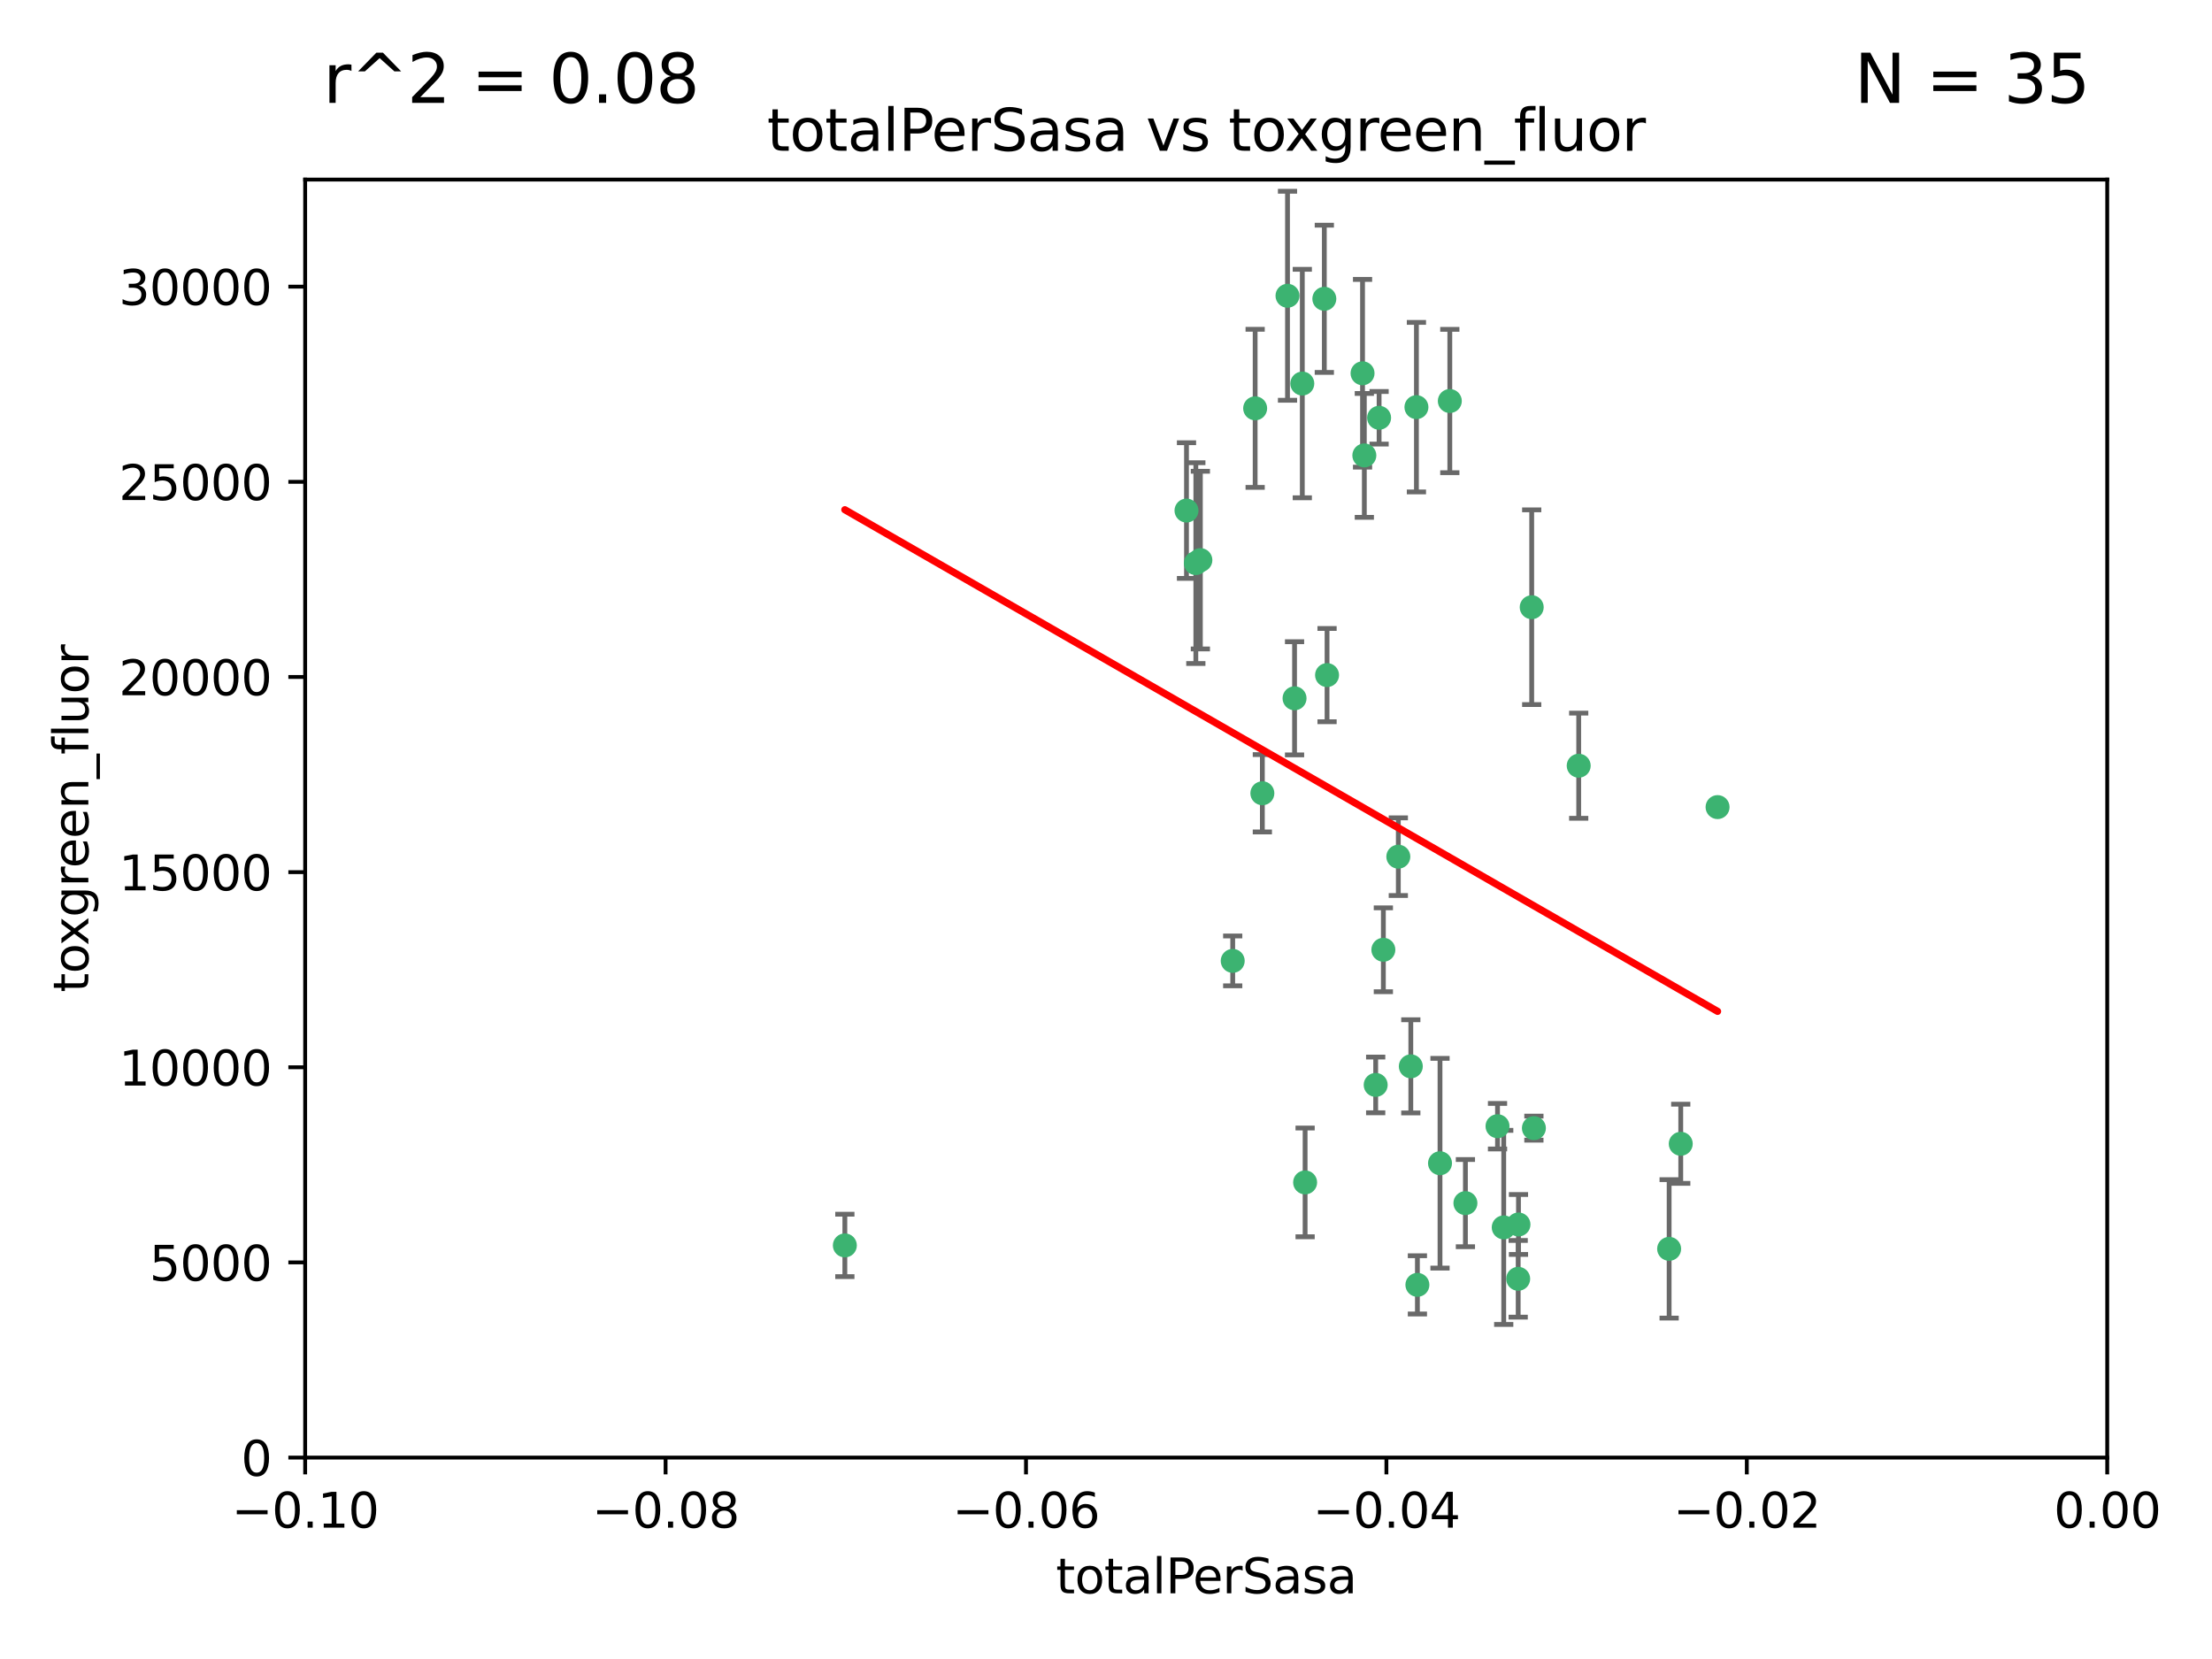 <?xml version="1.0" encoding="utf-8" standalone="no"?>
<!DOCTYPE svg PUBLIC "-//W3C//DTD SVG 1.1//EN"
  "http://www.w3.org/Graphics/SVG/1.1/DTD/svg11.dtd">
<svg xmlns:xlink="http://www.w3.org/1999/xlink" width="460.8pt" height="345.6pt" viewBox="0 0 460.8 345.6" xmlns="http://www.w3.org/2000/svg" version="1.1">
 <defs>
  <style type="text/css">*{stroke-linejoin: round; stroke-linecap: butt}</style>
 </defs>
 <g id="figure_1">
  <g id="patch_1">
   <path d="M 0 345.6 
L 460.8 345.6 
L 460.8 0 
L 0 0 
z
" style="fill: #ffffff"/>
  </g>
  <g id="axes_1">
   <g id="patch_2">
    <path d="M 63.571 303.64 
L 438.975 303.64 
L 438.975 37.411 
L 63.571 37.411 
z
" style="fill: #ffffff"/>
   </g>
   <g id="PathCollection_1">
    <defs>
     <path id="mbc6f1a9dba" d="M 0 1.118 
C 0.297 1.118 0.581 1 0.791 0.791 
C 1 0.581 1.118 0.297 1.118 0 
C 1.118 -0.297 1 -0.581 0.791 -0.791 
C 0.581 -1 0.297 -1.118 0 -1.118 
C -0.297 -1.118 -0.581 -1 -0.791 -0.791 
C -1 -0.581 -1.118 -0.297 -1.118 0 
C -1.118 0.297 -1 0.581 -0.791 0.791 
C -0.581 1 -0.297 1.118 0 1.118 
z
" style="stroke: #3cb371"/>
    </defs>
    <g clip-path="url(#p75c71e0073)">
     <use xlink:href="#mbc6f1a9dba" x="268.211" y="61.614" style="fill: #3cb371; stroke: #3cb371"/>
     <use xlink:href="#mbc6f1a9dba" x="247.169" y="106.358" style="fill: #3cb371; stroke: #3cb371"/>
     <use xlink:href="#mbc6f1a9dba" x="261.471" y="85.062" style="fill: #3cb371; stroke: #3cb371"/>
     <use xlink:href="#mbc6f1a9dba" x="271.293" y="79.9" style="fill: #3cb371; stroke: #3cb371"/>
     <use xlink:href="#mbc6f1a9dba" x="287.291" y="87.031" style="fill: #3cb371; stroke: #3cb371"/>
     <use xlink:href="#mbc6f1a9dba" x="269.679" y="145.468" style="fill: #3cb371; stroke: #3cb371"/>
     <use xlink:href="#mbc6f1a9dba" x="250.06" y="116.682" style="fill: #3cb371; stroke: #3cb371"/>
     <use xlink:href="#mbc6f1a9dba" x="249.114" y="117.306" style="fill: #3cb371; stroke: #3cb371"/>
     <use xlink:href="#mbc6f1a9dba" x="275.882" y="62.244" style="fill: #3cb371; stroke: #3cb371"/>
     <use xlink:href="#mbc6f1a9dba" x="175.998" y="259.442" style="fill: #3cb371; stroke: #3cb371"/>
     <use xlink:href="#mbc6f1a9dba" x="256.797" y="200.168" style="fill: #3cb371; stroke: #3cb371"/>
     <use xlink:href="#mbc6f1a9dba" x="284.216" y="94.872" style="fill: #3cb371; stroke: #3cb371"/>
     <use xlink:href="#mbc6f1a9dba" x="276.45" y="140.634" style="fill: #3cb371; stroke: #3cb371"/>
     <use xlink:href="#mbc6f1a9dba" x="283.843" y="77.763" style="fill: #3cb371; stroke: #3cb371"/>
     <use xlink:href="#mbc6f1a9dba" x="262.972" y="165.251" style="fill: #3cb371; stroke: #3cb371"/>
     <use xlink:href="#mbc6f1a9dba" x="295.068" y="84.817" style="fill: #3cb371; stroke: #3cb371"/>
     <use xlink:href="#mbc6f1a9dba" x="302.023" y="83.54" style="fill: #3cb371; stroke: #3cb371"/>
     <use xlink:href="#mbc6f1a9dba" x="319.539" y="235.012" style="fill: #3cb371; stroke: #3cb371"/>
     <use xlink:href="#mbc6f1a9dba" x="299.98" y="242.324" style="fill: #3cb371; stroke: #3cb371"/>
     <use xlink:href="#mbc6f1a9dba" x="286.58" y="226.007" style="fill: #3cb371; stroke: #3cb371"/>
     <use xlink:href="#mbc6f1a9dba" x="288.179" y="197.854" style="fill: #3cb371; stroke: #3cb371"/>
     <use xlink:href="#mbc6f1a9dba" x="305.272" y="250.635" style="fill: #3cb371; stroke: #3cb371"/>
     <use xlink:href="#mbc6f1a9dba" x="291.296" y="178.461" style="fill: #3cb371; stroke: #3cb371"/>
     <use xlink:href="#mbc6f1a9dba" x="293.898" y="222.137" style="fill: #3cb371; stroke: #3cb371"/>
     <use xlink:href="#mbc6f1a9dba" x="319.083" y="126.494" style="fill: #3cb371; stroke: #3cb371"/>
     <use xlink:href="#mbc6f1a9dba" x="271.88" y="246.318" style="fill: #3cb371; stroke: #3cb371"/>
     <use xlink:href="#mbc6f1a9dba" x="295.271" y="267.658" style="fill: #3cb371; stroke: #3cb371"/>
     <use xlink:href="#mbc6f1a9dba" x="328.873" y="159.514" style="fill: #3cb371; stroke: #3cb371"/>
     <use xlink:href="#mbc6f1a9dba" x="350.131" y="238.271" style="fill: #3cb371; stroke: #3cb371"/>
     <use xlink:href="#mbc6f1a9dba" x="316.265" y="266.399" style="fill: #3cb371; stroke: #3cb371"/>
     <use xlink:href="#mbc6f1a9dba" x="311.961" y="234.61" style="fill: #3cb371; stroke: #3cb371"/>
     <use xlink:href="#mbc6f1a9dba" x="357.802" y="168.134" style="fill: #3cb371; stroke: #3cb371"/>
     <use xlink:href="#mbc6f1a9dba" x="313.253" y="255.69" style="fill: #3cb371; stroke: #3cb371"/>
     <use xlink:href="#mbc6f1a9dba" x="316.326" y="255.08" style="fill: #3cb371; stroke: #3cb371"/>
     <use xlink:href="#mbc6f1a9dba" x="347.712" y="260.159" style="fill: #3cb371; stroke: #3cb371"/>
    </g>
   </g>
   <g id="matplotlib.axis_1">
    <g id="xtick_1">
     <g id="line2d_1">
      <defs>
       <path id="m12655b2415" d="M 0 0 
L 0 3.5 
" style="stroke: #000000; stroke-width: 0.8"/>
      </defs>
      <g>
       <use xlink:href="#m12655b2415" x="63.571" y="303.64" style="stroke: #000000; stroke-width: 0.8"/>
      </g>
     </g>
     <g id="text_1">
      <!-- −0.10 -->
      <g transform="translate(48.249 318.238)scale(0.1 -0.1)">
       <defs>
        <path id="DejaVuSans-2212" d="M 678 2272 
L 4684 2272 
L 4684 1741 
L 678 1741 
L 678 2272 
z
" transform="scale(0.016)"/>
        <path id="DejaVuSans-30" d="M 2034 4250 
Q 1547 4250 1301 3770 
Q 1056 3291 1056 2328 
Q 1056 1369 1301 889 
Q 1547 409 2034 409 
Q 2525 409 2770 889 
Q 3016 1369 3016 2328 
Q 3016 3291 2770 3770 
Q 2525 4250 2034 4250 
z
M 2034 4750 
Q 2819 4750 3233 4129 
Q 3647 3509 3647 2328 
Q 3647 1150 3233 529 
Q 2819 -91 2034 -91 
Q 1250 -91 836 529 
Q 422 1150 422 2328 
Q 422 3509 836 4129 
Q 1250 4750 2034 4750 
z
" transform="scale(0.016)"/>
        <path id="DejaVuSans-2e" d="M 684 794 
L 1344 794 
L 1344 0 
L 684 0 
L 684 794 
z
" transform="scale(0.016)"/>
        <path id="DejaVuSans-31" d="M 794 531 
L 1825 531 
L 1825 4091 
L 703 3866 
L 703 4441 
L 1819 4666 
L 2450 4666 
L 2450 531 
L 3481 531 
L 3481 0 
L 794 0 
L 794 531 
z
" transform="scale(0.016)"/>
       </defs>
       <use xlink:href="#DejaVuSans-2212"/>
       <use xlink:href="#DejaVuSans-30" x="83.789"/>
       <use xlink:href="#DejaVuSans-2e" x="147.412"/>
       <use xlink:href="#DejaVuSans-31" x="179.199"/>
       <use xlink:href="#DejaVuSans-30" x="242.822"/>
      </g>
     </g>
    </g>
    <g id="xtick_2">
     <g id="line2d_2">
      <g>
       <use xlink:href="#m12655b2415" x="138.652" y="303.64" style="stroke: #000000; stroke-width: 0.8"/>
      </g>
     </g>
     <g id="text_2">
      <!-- −0.08 -->
      <g transform="translate(123.329 318.238)scale(0.1 -0.1)">
       <defs>
        <path id="DejaVuSans-38" d="M 2034 2216 
Q 1584 2216 1326 1975 
Q 1069 1734 1069 1313 
Q 1069 891 1326 650 
Q 1584 409 2034 409 
Q 2484 409 2743 651 
Q 3003 894 3003 1313 
Q 3003 1734 2745 1975 
Q 2488 2216 2034 2216 
z
M 1403 2484 
Q 997 2584 770 2862 
Q 544 3141 544 3541 
Q 544 4100 942 4425 
Q 1341 4750 2034 4750 
Q 2731 4750 3128 4425 
Q 3525 4100 3525 3541 
Q 3525 3141 3298 2862 
Q 3072 2584 2669 2484 
Q 3125 2378 3379 2068 
Q 3634 1759 3634 1313 
Q 3634 634 3220 271 
Q 2806 -91 2034 -91 
Q 1263 -91 848 271 
Q 434 634 434 1313 
Q 434 1759 690 2068 
Q 947 2378 1403 2484 
z
M 1172 3481 
Q 1172 3119 1398 2916 
Q 1625 2713 2034 2713 
Q 2441 2713 2670 2916 
Q 2900 3119 2900 3481 
Q 2900 3844 2670 4047 
Q 2441 4250 2034 4250 
Q 1625 4250 1398 4047 
Q 1172 3844 1172 3481 
z
" transform="scale(0.016)"/>
       </defs>
       <use xlink:href="#DejaVuSans-2212"/>
       <use xlink:href="#DejaVuSans-30" x="83.789"/>
       <use xlink:href="#DejaVuSans-2e" x="147.412"/>
       <use xlink:href="#DejaVuSans-30" x="179.199"/>
       <use xlink:href="#DejaVuSans-38" x="242.822"/>
      </g>
     </g>
    </g>
    <g id="xtick_3">
     <g id="line2d_3">
      <g>
       <use xlink:href="#m12655b2415" x="213.733" y="303.64" style="stroke: #000000; stroke-width: 0.8"/>
      </g>
     </g>
     <g id="text_3">
      <!-- −0.06 -->
      <g transform="translate(198.41 318.238)scale(0.1 -0.1)">
       <defs>
        <path id="DejaVuSans-36" d="M 2113 2584 
Q 1688 2584 1439 2293 
Q 1191 2003 1191 1497 
Q 1191 994 1439 701 
Q 1688 409 2113 409 
Q 2538 409 2786 701 
Q 3034 994 3034 1497 
Q 3034 2003 2786 2293 
Q 2538 2584 2113 2584 
z
M 3366 4563 
L 3366 3988 
Q 3128 4100 2886 4159 
Q 2644 4219 2406 4219 
Q 1781 4219 1451 3797 
Q 1122 3375 1075 2522 
Q 1259 2794 1537 2939 
Q 1816 3084 2150 3084 
Q 2853 3084 3261 2657 
Q 3669 2231 3669 1497 
Q 3669 778 3244 343 
Q 2819 -91 2113 -91 
Q 1303 -91 875 529 
Q 447 1150 447 2328 
Q 447 3434 972 4092 
Q 1497 4750 2381 4750 
Q 2619 4750 2861 4703 
Q 3103 4656 3366 4563 
z
" transform="scale(0.016)"/>
       </defs>
       <use xlink:href="#DejaVuSans-2212"/>
       <use xlink:href="#DejaVuSans-30" x="83.789"/>
       <use xlink:href="#DejaVuSans-2e" x="147.412"/>
       <use xlink:href="#DejaVuSans-30" x="179.199"/>
       <use xlink:href="#DejaVuSans-36" x="242.822"/>
      </g>
     </g>
    </g>
    <g id="xtick_4">
     <g id="line2d_4">
      <g>
       <use xlink:href="#m12655b2415" x="288.813" y="303.64" style="stroke: #000000; stroke-width: 0.8"/>
      </g>
     </g>
     <g id="text_4">
      <!-- −0.04 -->
      <g transform="translate(273.491 318.238)scale(0.1 -0.1)">
       <defs>
        <path id="DejaVuSans-34" d="M 2419 4116 
L 825 1625 
L 2419 1625 
L 2419 4116 
z
M 2253 4666 
L 3047 4666 
L 3047 1625 
L 3713 1625 
L 3713 1100 
L 3047 1100 
L 3047 0 
L 2419 0 
L 2419 1100 
L 313 1100 
L 313 1709 
L 2253 4666 
z
" transform="scale(0.016)"/>
       </defs>
       <use xlink:href="#DejaVuSans-2212"/>
       <use xlink:href="#DejaVuSans-30" x="83.789"/>
       <use xlink:href="#DejaVuSans-2e" x="147.412"/>
       <use xlink:href="#DejaVuSans-30" x="179.199"/>
       <use xlink:href="#DejaVuSans-34" x="242.822"/>
      </g>
     </g>
    </g>
    <g id="xtick_5">
     <g id="line2d_5">
      <g>
       <use xlink:href="#m12655b2415" x="363.894" y="303.64" style="stroke: #000000; stroke-width: 0.8"/>
      </g>
     </g>
     <g id="text_5">
      <!-- −0.02 -->
      <g transform="translate(348.572 318.238)scale(0.1 -0.1)">
       <defs>
        <path id="DejaVuSans-32" d="M 1228 531 
L 3431 531 
L 3431 0 
L 469 0 
L 469 531 
Q 828 903 1448 1529 
Q 2069 2156 2228 2338 
Q 2531 2678 2651 2914 
Q 2772 3150 2772 3378 
Q 2772 3750 2511 3984 
Q 2250 4219 1831 4219 
Q 1534 4219 1204 4116 
Q 875 4013 500 3803 
L 500 4441 
Q 881 4594 1212 4672 
Q 1544 4750 1819 4750 
Q 2544 4750 2975 4387 
Q 3406 4025 3406 3419 
Q 3406 3131 3298 2873 
Q 3191 2616 2906 2266 
Q 2828 2175 2409 1742 
Q 1991 1309 1228 531 
z
" transform="scale(0.016)"/>
       </defs>
       <use xlink:href="#DejaVuSans-2212"/>
       <use xlink:href="#DejaVuSans-30" x="83.789"/>
       <use xlink:href="#DejaVuSans-2e" x="147.412"/>
       <use xlink:href="#DejaVuSans-30" x="179.199"/>
       <use xlink:href="#DejaVuSans-32" x="242.822"/>
      </g>
     </g>
    </g>
    <g id="xtick_6">
     <g id="line2d_6">
      <g>
       <use xlink:href="#m12655b2415" x="438.975" y="303.64" style="stroke: #000000; stroke-width: 0.8"/>
      </g>
     </g>
     <g id="text_6">
      <!-- 0.00 -->
      <g transform="translate(427.842 318.238)scale(0.1 -0.1)">
       <use xlink:href="#DejaVuSans-30"/>
       <use xlink:href="#DejaVuSans-2e" x="63.623"/>
       <use xlink:href="#DejaVuSans-30" x="95.41"/>
       <use xlink:href="#DejaVuSans-30" x="159.033"/>
      </g>
     </g>
    </g>
    <g id="text_7">
     <!-- totalPerSasa -->
     <g transform="translate(219.968 331.917)scale(0.1 -0.1)">
      <defs>
       <path id="DejaVuSans-74" d="M 1172 4494 
L 1172 3500 
L 2356 3500 
L 2356 3053 
L 1172 3053 
L 1172 1153 
Q 1172 725 1289 603 
Q 1406 481 1766 481 
L 2356 481 
L 2356 0 
L 1766 0 
Q 1100 0 847 248 
Q 594 497 594 1153 
L 594 3053 
L 172 3053 
L 172 3500 
L 594 3500 
L 594 4494 
L 1172 4494 
z
" transform="scale(0.016)"/>
       <path id="DejaVuSans-6f" d="M 1959 3097 
Q 1497 3097 1228 2736 
Q 959 2375 959 1747 
Q 959 1119 1226 758 
Q 1494 397 1959 397 
Q 2419 397 2687 759 
Q 2956 1122 2956 1747 
Q 2956 2369 2687 2733 
Q 2419 3097 1959 3097 
z
M 1959 3584 
Q 2709 3584 3137 3096 
Q 3566 2609 3566 1747 
Q 3566 888 3137 398 
Q 2709 -91 1959 -91 
Q 1206 -91 779 398 
Q 353 888 353 1747 
Q 353 2609 779 3096 
Q 1206 3584 1959 3584 
z
" transform="scale(0.016)"/>
       <path id="DejaVuSans-61" d="M 2194 1759 
Q 1497 1759 1228 1600 
Q 959 1441 959 1056 
Q 959 750 1161 570 
Q 1363 391 1709 391 
Q 2188 391 2477 730 
Q 2766 1069 2766 1631 
L 2766 1759 
L 2194 1759 
z
M 3341 1997 
L 3341 0 
L 2766 0 
L 2766 531 
Q 2569 213 2275 61 
Q 1981 -91 1556 -91 
Q 1019 -91 701 211 
Q 384 513 384 1019 
Q 384 1609 779 1909 
Q 1175 2209 1959 2209 
L 2766 2209 
L 2766 2266 
Q 2766 2663 2505 2880 
Q 2244 3097 1772 3097 
Q 1472 3097 1187 3025 
Q 903 2953 641 2809 
L 641 3341 
Q 956 3463 1253 3523 
Q 1550 3584 1831 3584 
Q 2591 3584 2966 3190 
Q 3341 2797 3341 1997 
z
" transform="scale(0.016)"/>
       <path id="DejaVuSans-6c" d="M 603 4863 
L 1178 4863 
L 1178 0 
L 603 0 
L 603 4863 
z
" transform="scale(0.016)"/>
       <path id="DejaVuSans-50" d="M 1259 4147 
L 1259 2394 
L 2053 2394 
Q 2494 2394 2734 2622 
Q 2975 2850 2975 3272 
Q 2975 3691 2734 3919 
Q 2494 4147 2053 4147 
L 1259 4147 
z
M 628 4666 
L 2053 4666 
Q 2838 4666 3239 4311 
Q 3641 3956 3641 3272 
Q 3641 2581 3239 2228 
Q 2838 1875 2053 1875 
L 1259 1875 
L 1259 0 
L 628 0 
L 628 4666 
z
" transform="scale(0.016)"/>
       <path id="DejaVuSans-65" d="M 3597 1894 
L 3597 1613 
L 953 1613 
Q 991 1019 1311 708 
Q 1631 397 2203 397 
Q 2534 397 2845 478 
Q 3156 559 3463 722 
L 3463 178 
Q 3153 47 2828 -22 
Q 2503 -91 2169 -91 
Q 1331 -91 842 396 
Q 353 884 353 1716 
Q 353 2575 817 3079 
Q 1281 3584 2069 3584 
Q 2775 3584 3186 3129 
Q 3597 2675 3597 1894 
z
M 3022 2063 
Q 3016 2534 2758 2815 
Q 2500 3097 2075 3097 
Q 1594 3097 1305 2825 
Q 1016 2553 972 2059 
L 3022 2063 
z
" transform="scale(0.016)"/>
       <path id="DejaVuSans-72" d="M 2631 2963 
Q 2534 3019 2420 3045 
Q 2306 3072 2169 3072 
Q 1681 3072 1420 2755 
Q 1159 2438 1159 1844 
L 1159 0 
L 581 0 
L 581 3500 
L 1159 3500 
L 1159 2956 
Q 1341 3275 1631 3429 
Q 1922 3584 2338 3584 
Q 2397 3584 2469 3576 
Q 2541 3569 2628 3553 
L 2631 2963 
z
" transform="scale(0.016)"/>
       <path id="DejaVuSans-53" d="M 3425 4513 
L 3425 3897 
Q 3066 4069 2747 4153 
Q 2428 4238 2131 4238 
Q 1616 4238 1336 4038 
Q 1056 3838 1056 3469 
Q 1056 3159 1242 3001 
Q 1428 2844 1947 2747 
L 2328 2669 
Q 3034 2534 3370 2195 
Q 3706 1856 3706 1288 
Q 3706 609 3251 259 
Q 2797 -91 1919 -91 
Q 1588 -91 1214 -16 
Q 841 59 441 206 
L 441 856 
Q 825 641 1194 531 
Q 1563 422 1919 422 
Q 2459 422 2753 634 
Q 3047 847 3047 1241 
Q 3047 1584 2836 1778 
Q 2625 1972 2144 2069 
L 1759 2144 
Q 1053 2284 737 2584 
Q 422 2884 422 3419 
Q 422 4038 858 4394 
Q 1294 4750 2059 4750 
Q 2388 4750 2728 4690 
Q 3069 4631 3425 4513 
z
" transform="scale(0.016)"/>
       <path id="DejaVuSans-73" d="M 2834 3397 
L 2834 2853 
Q 2591 2978 2328 3040 
Q 2066 3103 1784 3103 
Q 1356 3103 1142 2972 
Q 928 2841 928 2578 
Q 928 2378 1081 2264 
Q 1234 2150 1697 2047 
L 1894 2003 
Q 2506 1872 2764 1633 
Q 3022 1394 3022 966 
Q 3022 478 2636 193 
Q 2250 -91 1575 -91 
Q 1294 -91 989 -36 
Q 684 19 347 128 
L 347 722 
Q 666 556 975 473 
Q 1284 391 1588 391 
Q 1994 391 2212 530 
Q 2431 669 2431 922 
Q 2431 1156 2273 1281 
Q 2116 1406 1581 1522 
L 1381 1569 
Q 847 1681 609 1914 
Q 372 2147 372 2553 
Q 372 3047 722 3315 
Q 1072 3584 1716 3584 
Q 2034 3584 2315 3537 
Q 2597 3491 2834 3397 
z
" transform="scale(0.016)"/>
      </defs>
      <use xlink:href="#DejaVuSans-74"/>
      <use xlink:href="#DejaVuSans-6f" x="39.209"/>
      <use xlink:href="#DejaVuSans-74" x="100.391"/>
      <use xlink:href="#DejaVuSans-61" x="139.6"/>
      <use xlink:href="#DejaVuSans-6c" x="200.879"/>
      <use xlink:href="#DejaVuSans-50" x="228.662"/>
      <use xlink:href="#DejaVuSans-65" x="285.34"/>
      <use xlink:href="#DejaVuSans-72" x="346.863"/>
      <use xlink:href="#DejaVuSans-53" x="387.977"/>
      <use xlink:href="#DejaVuSans-61" x="451.453"/>
      <use xlink:href="#DejaVuSans-73" x="512.732"/>
      <use xlink:href="#DejaVuSans-61" x="564.832"/>
     </g>
    </g>
   </g>
   <g id="matplotlib.axis_2">
    <g id="ytick_1">
     <g id="line2d_7">
      <defs>
       <path id="m22154647c9" d="M 0 0 
L -3.5 0 
" style="stroke: #000000; stroke-width: 0.8"/>
      </defs>
      <g>
       <use xlink:href="#m22154647c9" x="63.571" y="303.64" style="stroke: #000000; stroke-width: 0.8"/>
      </g>
     </g>
     <g id="text_8">
      <!-- 0 -->
      <g transform="translate(50.209 307.439)scale(0.1 -0.1)">
       <use xlink:href="#DejaVuSans-30"/>
      </g>
     </g>
    </g>
    <g id="ytick_2">
     <g id="line2d_8">
      <g>
       <use xlink:href="#m22154647c9" x="63.571" y="262.986" style="stroke: #000000; stroke-width: 0.8"/>
      </g>
     </g>
     <g id="text_9">
      <!-- 5000 -->
      <g transform="translate(31.121 266.786)scale(0.1 -0.1)">
       <defs>
        <path id="DejaVuSans-35" d="M 691 4666 
L 3169 4666 
L 3169 4134 
L 1269 4134 
L 1269 2991 
Q 1406 3038 1543 3061 
Q 1681 3084 1819 3084 
Q 2600 3084 3056 2656 
Q 3513 2228 3513 1497 
Q 3513 744 3044 326 
Q 2575 -91 1722 -91 
Q 1428 -91 1123 -41 
Q 819 9 494 109 
L 494 744 
Q 775 591 1075 516 
Q 1375 441 1709 441 
Q 2250 441 2565 725 
Q 2881 1009 2881 1497 
Q 2881 1984 2565 2268 
Q 2250 2553 1709 2553 
Q 1456 2553 1204 2497 
Q 953 2441 691 2322 
L 691 4666 
z
" transform="scale(0.016)"/>
       </defs>
       <use xlink:href="#DejaVuSans-35"/>
       <use xlink:href="#DejaVuSans-30" x="63.623"/>
       <use xlink:href="#DejaVuSans-30" x="127.246"/>
       <use xlink:href="#DejaVuSans-30" x="190.869"/>
      </g>
     </g>
    </g>
    <g id="ytick_3">
     <g id="line2d_9">
      <g>
       <use xlink:href="#m22154647c9" x="63.571" y="222.333" style="stroke: #000000; stroke-width: 0.8"/>
      </g>
     </g>
     <g id="text_10">
      <!-- 10000 -->
      <g transform="translate(24.759 226.132)scale(0.1 -0.1)">
       <use xlink:href="#DejaVuSans-31"/>
       <use xlink:href="#DejaVuSans-30" x="63.623"/>
       <use xlink:href="#DejaVuSans-30" x="127.246"/>
       <use xlink:href="#DejaVuSans-30" x="190.869"/>
       <use xlink:href="#DejaVuSans-30" x="254.492"/>
      </g>
     </g>
    </g>
    <g id="ytick_4">
     <g id="line2d_10">
      <g>
       <use xlink:href="#m22154647c9" x="63.571" y="181.679" style="stroke: #000000; stroke-width: 0.8"/>
      </g>
     </g>
     <g id="text_11">
      <!-- 15000 -->
      <g transform="translate(24.759 185.478)scale(0.1 -0.1)">
       <use xlink:href="#DejaVuSans-31"/>
       <use xlink:href="#DejaVuSans-35" x="63.623"/>
       <use xlink:href="#DejaVuSans-30" x="127.246"/>
       <use xlink:href="#DejaVuSans-30" x="190.869"/>
       <use xlink:href="#DejaVuSans-30" x="254.492"/>
      </g>
     </g>
    </g>
    <g id="ytick_5">
     <g id="line2d_11">
      <g>
       <use xlink:href="#m22154647c9" x="63.571" y="141.026" style="stroke: #000000; stroke-width: 0.8"/>
      </g>
     </g>
     <g id="text_12">
      <!-- 20000 -->
      <g transform="translate(24.759 144.825)scale(0.1 -0.1)">
       <use xlink:href="#DejaVuSans-32"/>
       <use xlink:href="#DejaVuSans-30" x="63.623"/>
       <use xlink:href="#DejaVuSans-30" x="127.246"/>
       <use xlink:href="#DejaVuSans-30" x="190.869"/>
       <use xlink:href="#DejaVuSans-30" x="254.492"/>
      </g>
     </g>
    </g>
    <g id="ytick_6">
     <g id="line2d_12">
      <g>
       <use xlink:href="#m22154647c9" x="63.571" y="100.372" style="stroke: #000000; stroke-width: 0.8"/>
      </g>
     </g>
     <g id="text_13">
      <!-- 25000 -->
      <g transform="translate(24.759 104.171)scale(0.1 -0.1)">
       <use xlink:href="#DejaVuSans-32"/>
       <use xlink:href="#DejaVuSans-35" x="63.623"/>
       <use xlink:href="#DejaVuSans-30" x="127.246"/>
       <use xlink:href="#DejaVuSans-30" x="190.869"/>
       <use xlink:href="#DejaVuSans-30" x="254.492"/>
      </g>
     </g>
    </g>
    <g id="ytick_7">
     <g id="line2d_13">
      <g>
       <use xlink:href="#m22154647c9" x="63.571" y="59.718" style="stroke: #000000; stroke-width: 0.8"/>
      </g>
     </g>
     <g id="text_14">
      <!-- 30000 -->
      <g transform="translate(24.759 63.518)scale(0.1 -0.1)">
       <defs>
        <path id="DejaVuSans-33" d="M 2597 2516 
Q 3050 2419 3304 2112 
Q 3559 1806 3559 1356 
Q 3559 666 3084 287 
Q 2609 -91 1734 -91 
Q 1441 -91 1130 -33 
Q 819 25 488 141 
L 488 750 
Q 750 597 1062 519 
Q 1375 441 1716 441 
Q 2309 441 2620 675 
Q 2931 909 2931 1356 
Q 2931 1769 2642 2001 
Q 2353 2234 1838 2234 
L 1294 2234 
L 1294 2753 
L 1863 2753 
Q 2328 2753 2575 2939 
Q 2822 3125 2822 3475 
Q 2822 3834 2567 4026 
Q 2313 4219 1838 4219 
Q 1578 4219 1281 4162 
Q 984 4106 628 3988 
L 628 4550 
Q 988 4650 1302 4700 
Q 1616 4750 1894 4750 
Q 2613 4750 3031 4423 
Q 3450 4097 3450 3541 
Q 3450 3153 3228 2886 
Q 3006 2619 2597 2516 
z
" transform="scale(0.016)"/>
       </defs>
       <use xlink:href="#DejaVuSans-33"/>
       <use xlink:href="#DejaVuSans-30" x="63.623"/>
       <use xlink:href="#DejaVuSans-30" x="127.246"/>
       <use xlink:href="#DejaVuSans-30" x="190.869"/>
       <use xlink:href="#DejaVuSans-30" x="254.492"/>
      </g>
     </g>
    </g>
    <g id="text_15">
     <!-- toxgreen_fluor -->
     <g transform="translate(18.401 206.72)rotate(-90)scale(0.1 -0.1)">
      <defs>
       <path id="DejaVuSans-78" d="M 3513 3500 
L 2247 1797 
L 3578 0 
L 2900 0 
L 1881 1375 
L 863 0 
L 184 0 
L 1544 1831 
L 300 3500 
L 978 3500 
L 1906 2253 
L 2834 3500 
L 3513 3500 
z
" transform="scale(0.016)"/>
       <path id="DejaVuSans-67" d="M 2906 1791 
Q 2906 2416 2648 2759 
Q 2391 3103 1925 3103 
Q 1463 3103 1205 2759 
Q 947 2416 947 1791 
Q 947 1169 1205 825 
Q 1463 481 1925 481 
Q 2391 481 2648 825 
Q 2906 1169 2906 1791 
z
M 3481 434 
Q 3481 -459 3084 -895 
Q 2688 -1331 1869 -1331 
Q 1566 -1331 1297 -1286 
Q 1028 -1241 775 -1147 
L 775 -588 
Q 1028 -725 1275 -790 
Q 1522 -856 1778 -856 
Q 2344 -856 2625 -561 
Q 2906 -266 2906 331 
L 2906 616 
Q 2728 306 2450 153 
Q 2172 0 1784 0 
Q 1141 0 747 490 
Q 353 981 353 1791 
Q 353 2603 747 3093 
Q 1141 3584 1784 3584 
Q 2172 3584 2450 3431 
Q 2728 3278 2906 2969 
L 2906 3500 
L 3481 3500 
L 3481 434 
z
" transform="scale(0.016)"/>
       <path id="DejaVuSans-6e" d="M 3513 2113 
L 3513 0 
L 2938 0 
L 2938 2094 
Q 2938 2591 2744 2837 
Q 2550 3084 2163 3084 
Q 1697 3084 1428 2787 
Q 1159 2491 1159 1978 
L 1159 0 
L 581 0 
L 581 3500 
L 1159 3500 
L 1159 2956 
Q 1366 3272 1645 3428 
Q 1925 3584 2291 3584 
Q 2894 3584 3203 3211 
Q 3513 2838 3513 2113 
z
" transform="scale(0.016)"/>
       <path id="DejaVuSans-5f" d="M 3263 -1063 
L 3263 -1509 
L -63 -1509 
L -63 -1063 
L 3263 -1063 
z
" transform="scale(0.016)"/>
       <path id="DejaVuSans-66" d="M 2375 4863 
L 2375 4384 
L 1825 4384 
Q 1516 4384 1395 4259 
Q 1275 4134 1275 3809 
L 1275 3500 
L 2222 3500 
L 2222 3053 
L 1275 3053 
L 1275 0 
L 697 0 
L 697 3053 
L 147 3053 
L 147 3500 
L 697 3500 
L 697 3744 
Q 697 4328 969 4595 
Q 1241 4863 1831 4863 
L 2375 4863 
z
" transform="scale(0.016)"/>
       <path id="DejaVuSans-75" d="M 544 1381 
L 544 3500 
L 1119 3500 
L 1119 1403 
Q 1119 906 1312 657 
Q 1506 409 1894 409 
Q 2359 409 2629 706 
Q 2900 1003 2900 1516 
L 2900 3500 
L 3475 3500 
L 3475 0 
L 2900 0 
L 2900 538 
Q 2691 219 2414 64 
Q 2138 -91 1772 -91 
Q 1169 -91 856 284 
Q 544 659 544 1381 
z
M 1991 3584 
L 1991 3584 
z
" transform="scale(0.016)"/>
      </defs>
      <use xlink:href="#DejaVuSans-74"/>
      <use xlink:href="#DejaVuSans-6f" x="39.209"/>
      <use xlink:href="#DejaVuSans-78" x="97.266"/>
      <use xlink:href="#DejaVuSans-67" x="156.445"/>
      <use xlink:href="#DejaVuSans-72" x="219.922"/>
      <use xlink:href="#DejaVuSans-65" x="258.785"/>
      <use xlink:href="#DejaVuSans-65" x="320.309"/>
      <use xlink:href="#DejaVuSans-6e" x="381.832"/>
      <use xlink:href="#DejaVuSans-5f" x="445.211"/>
      <use xlink:href="#DejaVuSans-66" x="495.211"/>
      <use xlink:href="#DejaVuSans-6c" x="530.416"/>
      <use xlink:href="#DejaVuSans-75" x="558.199"/>
      <use xlink:href="#DejaVuSans-6f" x="621.578"/>
      <use xlink:href="#DejaVuSans-72" x="682.76"/>
     </g>
    </g>
   </g>
   <g id="LineCollection_1">
    <path d="M 268.211 83.38 
L 268.211 39.848 
" clip-path="url(#p75c71e0073)" style="fill: none; stroke: #696969"/>
    <path d="M 247.169 120.489 
L 247.169 92.227 
" clip-path="url(#p75c71e0073)" style="fill: none; stroke: #696969"/>
    <path d="M 261.471 101.528 
L 261.471 68.595 
" clip-path="url(#p75c71e0073)" style="fill: none; stroke: #696969"/>
    <path d="M 271.293 103.698 
L 271.293 56.102 
" clip-path="url(#p75c71e0073)" style="fill: none; stroke: #696969"/>
    <path d="M 287.291 92.506 
L 287.291 81.557 
" clip-path="url(#p75c71e0073)" style="fill: none; stroke: #696969"/>
    <path d="M 269.679 157.254 
L 269.679 133.683 
" clip-path="url(#p75c71e0073)" style="fill: none; stroke: #696969"/>
    <path d="M 250.06 135.19 
L 250.06 98.175 
" clip-path="url(#p75c71e0073)" style="fill: none; stroke: #696969"/>
    <path d="M 249.114 138.218 
L 249.114 96.393 
" clip-path="url(#p75c71e0073)" style="fill: none; stroke: #696969"/>
    <path d="M 275.882 77.579 
L 275.882 46.91 
" clip-path="url(#p75c71e0073)" style="fill: none; stroke: #696969"/>
    <path d="M 175.998 265.941 
L 175.998 252.944 
" clip-path="url(#p75c71e0073)" style="fill: none; stroke: #696969"/>
    <path d="M 256.797 205.359 
L 256.797 194.977 
" clip-path="url(#p75c71e0073)" style="fill: none; stroke: #696969"/>
    <path d="M 284.216 107.775 
L 284.216 81.969 
" clip-path="url(#p75c71e0073)" style="fill: none; stroke: #696969"/>
    <path d="M 276.45 150.349 
L 276.45 130.92 
" clip-path="url(#p75c71e0073)" style="fill: none; stroke: #696969"/>
    <path d="M 283.843 97.317 
L 283.843 58.209 
" clip-path="url(#p75c71e0073)" style="fill: none; stroke: #696969"/>
    <path d="M 262.972 173.31 
L 262.972 157.193 
" clip-path="url(#p75c71e0073)" style="fill: none; stroke: #696969"/>
    <path d="M 295.068 102.476 
L 295.068 67.157 
" clip-path="url(#p75c71e0073)" style="fill: none; stroke: #696969"/>
    <path d="M 302.023 98.468 
L 302.023 68.613 
" clip-path="url(#p75c71e0073)" style="fill: none; stroke: #696969"/>
    <path d="M 319.539 237.516 
L 319.539 232.507 
" clip-path="url(#p75c71e0073)" style="fill: none; stroke: #696969"/>
    <path d="M 299.98 264.166 
L 299.98 220.481 
" clip-path="url(#p75c71e0073)" style="fill: none; stroke: #696969"/>
    <path d="M 286.58 231.811 
L 286.58 220.203 
" clip-path="url(#p75c71e0073)" style="fill: none; stroke: #696969"/>
    <path d="M 288.179 206.59 
L 288.179 189.118 
" clip-path="url(#p75c71e0073)" style="fill: none; stroke: #696969"/>
    <path d="M 305.272 259.717 
L 305.272 241.553 
" clip-path="url(#p75c71e0073)" style="fill: none; stroke: #696969"/>
    <path d="M 291.296 186.549 
L 291.296 170.372 
" clip-path="url(#p75c71e0073)" style="fill: none; stroke: #696969"/>
    <path d="M 293.898 231.84 
L 293.898 212.434 
" clip-path="url(#p75c71e0073)" style="fill: none; stroke: #696969"/>
    <path d="M 319.083 146.774 
L 319.083 106.214 
" clip-path="url(#p75c71e0073)" style="fill: none; stroke: #696969"/>
    <path d="M 271.88 257.644 
L 271.88 234.991 
" clip-path="url(#p75c71e0073)" style="fill: none; stroke: #696969"/>
    <path d="M 295.271 273.726 
L 295.271 261.589 
" clip-path="url(#p75c71e0073)" style="fill: none; stroke: #696969"/>
    <path d="M 328.873 170.467 
L 328.873 148.56 
" clip-path="url(#p75c71e0073)" style="fill: none; stroke: #696969"/>
    <path d="M 350.131 246.513 
L 350.131 230.028 
" clip-path="url(#p75c71e0073)" style="fill: none; stroke: #696969"/>
    <path d="M 316.265 274.385 
L 316.265 258.414 
" clip-path="url(#p75c71e0073)" style="fill: none; stroke: #696969"/>
    <path d="M 311.961 239.354 
L 311.961 229.865 
" clip-path="url(#p75c71e0073)" style="fill: none; stroke: #696969"/>
    <path d="M 357.802 168.892 
L 357.802 167.376 
" clip-path="url(#p75c71e0073)" style="fill: none; stroke: #696969"/>
    <path d="M 313.253 275.904 
L 313.253 235.477 
" clip-path="url(#p75c71e0073)" style="fill: none; stroke: #696969"/>
    <path d="M 316.326 261.323 
L 316.326 248.837 
" clip-path="url(#p75c71e0073)" style="fill: none; stroke: #696969"/>
    <path d="M 347.712 274.58 
L 347.712 245.738 
" clip-path="url(#p75c71e0073)" style="fill: none; stroke: #696969"/>
   </g>
   <g id="line2d_14">
    <defs>
     <path id="m3a9b990d0d" d="M 2 0 
L -2 -0 
" style="stroke: #696969"/>
    </defs>
    <g clip-path="url(#p75c71e0073)">
     <use xlink:href="#m3a9b990d0d" x="268.211" y="83.38" style="fill: #696969; stroke: #696969"/>
     <use xlink:href="#m3a9b990d0d" x="247.169" y="120.489" style="fill: #696969; stroke: #696969"/>
     <use xlink:href="#m3a9b990d0d" x="261.471" y="101.528" style="fill: #696969; stroke: #696969"/>
     <use xlink:href="#m3a9b990d0d" x="271.293" y="103.698" style="fill: #696969; stroke: #696969"/>
     <use xlink:href="#m3a9b990d0d" x="287.291" y="92.506" style="fill: #696969; stroke: #696969"/>
     <use xlink:href="#m3a9b990d0d" x="269.679" y="157.254" style="fill: #696969; stroke: #696969"/>
     <use xlink:href="#m3a9b990d0d" x="250.06" y="135.19" style="fill: #696969; stroke: #696969"/>
     <use xlink:href="#m3a9b990d0d" x="249.114" y="138.218" style="fill: #696969; stroke: #696969"/>
     <use xlink:href="#m3a9b990d0d" x="275.882" y="77.579" style="fill: #696969; stroke: #696969"/>
     <use xlink:href="#m3a9b990d0d" x="175.998" y="265.941" style="fill: #696969; stroke: #696969"/>
     <use xlink:href="#m3a9b990d0d" x="256.797" y="205.359" style="fill: #696969; stroke: #696969"/>
     <use xlink:href="#m3a9b990d0d" x="284.216" y="107.775" style="fill: #696969; stroke: #696969"/>
     <use xlink:href="#m3a9b990d0d" x="276.45" y="150.349" style="fill: #696969; stroke: #696969"/>
     <use xlink:href="#m3a9b990d0d" x="283.843" y="97.317" style="fill: #696969; stroke: #696969"/>
     <use xlink:href="#m3a9b990d0d" x="262.972" y="173.31" style="fill: #696969; stroke: #696969"/>
     <use xlink:href="#m3a9b990d0d" x="295.068" y="102.476" style="fill: #696969; stroke: #696969"/>
     <use xlink:href="#m3a9b990d0d" x="302.023" y="98.468" style="fill: #696969; stroke: #696969"/>
     <use xlink:href="#m3a9b990d0d" x="319.539" y="237.516" style="fill: #696969; stroke: #696969"/>
     <use xlink:href="#m3a9b990d0d" x="299.98" y="264.166" style="fill: #696969; stroke: #696969"/>
     <use xlink:href="#m3a9b990d0d" x="286.58" y="231.811" style="fill: #696969; stroke: #696969"/>
     <use xlink:href="#m3a9b990d0d" x="288.179" y="206.59" style="fill: #696969; stroke: #696969"/>
     <use xlink:href="#m3a9b990d0d" x="305.272" y="259.717" style="fill: #696969; stroke: #696969"/>
     <use xlink:href="#m3a9b990d0d" x="291.296" y="186.549" style="fill: #696969; stroke: #696969"/>
     <use xlink:href="#m3a9b990d0d" x="293.898" y="231.84" style="fill: #696969; stroke: #696969"/>
     <use xlink:href="#m3a9b990d0d" x="319.083" y="146.774" style="fill: #696969; stroke: #696969"/>
     <use xlink:href="#m3a9b990d0d" x="271.88" y="257.644" style="fill: #696969; stroke: #696969"/>
     <use xlink:href="#m3a9b990d0d" x="295.271" y="273.726" style="fill: #696969; stroke: #696969"/>
     <use xlink:href="#m3a9b990d0d" x="328.873" y="170.467" style="fill: #696969; stroke: #696969"/>
     <use xlink:href="#m3a9b990d0d" x="350.131" y="246.513" style="fill: #696969; stroke: #696969"/>
     <use xlink:href="#m3a9b990d0d" x="316.265" y="274.385" style="fill: #696969; stroke: #696969"/>
     <use xlink:href="#m3a9b990d0d" x="311.961" y="239.354" style="fill: #696969; stroke: #696969"/>
     <use xlink:href="#m3a9b990d0d" x="357.802" y="168.892" style="fill: #696969; stroke: #696969"/>
     <use xlink:href="#m3a9b990d0d" x="313.253" y="275.904" style="fill: #696969; stroke: #696969"/>
     <use xlink:href="#m3a9b990d0d" x="316.326" y="261.323" style="fill: #696969; stroke: #696969"/>
     <use xlink:href="#m3a9b990d0d" x="347.712" y="274.58" style="fill: #696969; stroke: #696969"/>
    </g>
   </g>
   <g id="line2d_15">
    <g clip-path="url(#p75c71e0073)">
     <use xlink:href="#m3a9b990d0d" x="268.211" y="39.848" style="fill: #696969; stroke: #696969"/>
     <use xlink:href="#m3a9b990d0d" x="247.169" y="92.227" style="fill: #696969; stroke: #696969"/>
     <use xlink:href="#m3a9b990d0d" x="261.471" y="68.595" style="fill: #696969; stroke: #696969"/>
     <use xlink:href="#m3a9b990d0d" x="271.293" y="56.102" style="fill: #696969; stroke: #696969"/>
     <use xlink:href="#m3a9b990d0d" x="287.291" y="81.557" style="fill: #696969; stroke: #696969"/>
     <use xlink:href="#m3a9b990d0d" x="269.679" y="133.683" style="fill: #696969; stroke: #696969"/>
     <use xlink:href="#m3a9b990d0d" x="250.06" y="98.175" style="fill: #696969; stroke: #696969"/>
     <use xlink:href="#m3a9b990d0d" x="249.114" y="96.393" style="fill: #696969; stroke: #696969"/>
     <use xlink:href="#m3a9b990d0d" x="275.882" y="46.91" style="fill: #696969; stroke: #696969"/>
     <use xlink:href="#m3a9b990d0d" x="175.998" y="252.944" style="fill: #696969; stroke: #696969"/>
     <use xlink:href="#m3a9b990d0d" x="256.797" y="194.977" style="fill: #696969; stroke: #696969"/>
     <use xlink:href="#m3a9b990d0d" x="284.216" y="81.969" style="fill: #696969; stroke: #696969"/>
     <use xlink:href="#m3a9b990d0d" x="276.45" y="130.92" style="fill: #696969; stroke: #696969"/>
     <use xlink:href="#m3a9b990d0d" x="283.843" y="58.209" style="fill: #696969; stroke: #696969"/>
     <use xlink:href="#m3a9b990d0d" x="262.972" y="157.193" style="fill: #696969; stroke: #696969"/>
     <use xlink:href="#m3a9b990d0d" x="295.068" y="67.157" style="fill: #696969; stroke: #696969"/>
     <use xlink:href="#m3a9b990d0d" x="302.023" y="68.613" style="fill: #696969; stroke: #696969"/>
     <use xlink:href="#m3a9b990d0d" x="319.539" y="232.507" style="fill: #696969; stroke: #696969"/>
     <use xlink:href="#m3a9b990d0d" x="299.98" y="220.481" style="fill: #696969; stroke: #696969"/>
     <use xlink:href="#m3a9b990d0d" x="286.58" y="220.203" style="fill: #696969; stroke: #696969"/>
     <use xlink:href="#m3a9b990d0d" x="288.179" y="189.118" style="fill: #696969; stroke: #696969"/>
     <use xlink:href="#m3a9b990d0d" x="305.272" y="241.553" style="fill: #696969; stroke: #696969"/>
     <use xlink:href="#m3a9b990d0d" x="291.296" y="170.372" style="fill: #696969; stroke: #696969"/>
     <use xlink:href="#m3a9b990d0d" x="293.898" y="212.434" style="fill: #696969; stroke: #696969"/>
     <use xlink:href="#m3a9b990d0d" x="319.083" y="106.214" style="fill: #696969; stroke: #696969"/>
     <use xlink:href="#m3a9b990d0d" x="271.88" y="234.991" style="fill: #696969; stroke: #696969"/>
     <use xlink:href="#m3a9b990d0d" x="295.271" y="261.589" style="fill: #696969; stroke: #696969"/>
     <use xlink:href="#m3a9b990d0d" x="328.873" y="148.56" style="fill: #696969; stroke: #696969"/>
     <use xlink:href="#m3a9b990d0d" x="350.131" y="230.028" style="fill: #696969; stroke: #696969"/>
     <use xlink:href="#m3a9b990d0d" x="316.265" y="258.414" style="fill: #696969; stroke: #696969"/>
     <use xlink:href="#m3a9b990d0d" x="311.961" y="229.865" style="fill: #696969; stroke: #696969"/>
     <use xlink:href="#m3a9b990d0d" x="357.802" y="167.376" style="fill: #696969; stroke: #696969"/>
     <use xlink:href="#m3a9b990d0d" x="313.253" y="235.477" style="fill: #696969; stroke: #696969"/>
     <use xlink:href="#m3a9b990d0d" x="316.326" y="248.837" style="fill: #696969; stroke: #696969"/>
     <use xlink:href="#m3a9b990d0d" x="347.712" y="245.738" style="fill: #696969; stroke: #696969"/>
    </g>
   </g>
   <g id="line2d_16">
    <path d="M 268.211 159.188 
L 247.169 147.094 
L 261.471 155.314 
L 271.293 160.959 
L 287.291 170.155 
L 269.679 160.032 
L 250.06 148.755 
L 249.114 148.212 
L 275.882 163.597 
L 175.998 106.186 
L 256.797 152.628 
L 284.216 168.388 
L 276.45 163.924 
L 283.843 168.173 
L 262.972 156.177 
L 295.068 174.625 
L 302.023 178.622 
L 319.539 188.69 
L 299.98 177.448 
L 286.58 169.746 
L 288.179 170.665 
L 305.272 180.49 
L 291.296 172.457 
L 293.898 173.953 
L 319.083 188.428 
L 271.88 161.297 
L 295.271 174.742 
L 328.873 194.056 
L 350.131 206.274 
L 316.265 186.808 
L 311.961 184.335 
L 357.802 210.683 
L 313.253 185.077 
L 316.326 186.844 
L 347.712 204.884 
" clip-path="url(#p75c71e0073)" style="fill: none; stroke: #ff0000; stroke-width: 1.5; stroke-linecap: square"/>
   </g>
   <g id="line2d_17">
    <defs>
     <path id="m57b3afd41e" d="M 0 2 
C 0.53 2 1.039 1.789 1.414 1.414 
C 1.789 1.039 2 0.53 2 0 
C 2 -0.53 1.789 -1.039 1.414 -1.414 
C 1.039 -1.789 0.53 -2 0 -2 
C -0.53 -2 -1.039 -1.789 -1.414 -1.414 
C -1.789 -1.039 -2 -0.53 -2 0 
C -2 0.53 -1.789 1.039 -1.414 1.414 
C -1.039 1.789 -0.53 2 0 2 
z
" style="stroke: #3cb371"/>
    </defs>
    <g clip-path="url(#p75c71e0073)">
     <use xlink:href="#m57b3afd41e" x="268.211" y="61.614" style="fill: #3cb371; stroke: #3cb371"/>
     <use xlink:href="#m57b3afd41e" x="247.169" y="106.358" style="fill: #3cb371; stroke: #3cb371"/>
     <use xlink:href="#m57b3afd41e" x="261.471" y="85.062" style="fill: #3cb371; stroke: #3cb371"/>
     <use xlink:href="#m57b3afd41e" x="271.293" y="79.9" style="fill: #3cb371; stroke: #3cb371"/>
     <use xlink:href="#m57b3afd41e" x="287.291" y="87.031" style="fill: #3cb371; stroke: #3cb371"/>
     <use xlink:href="#m57b3afd41e" x="269.679" y="145.468" style="fill: #3cb371; stroke: #3cb371"/>
     <use xlink:href="#m57b3afd41e" x="250.06" y="116.682" style="fill: #3cb371; stroke: #3cb371"/>
     <use xlink:href="#m57b3afd41e" x="249.114" y="117.306" style="fill: #3cb371; stroke: #3cb371"/>
     <use xlink:href="#m57b3afd41e" x="275.882" y="62.244" style="fill: #3cb371; stroke: #3cb371"/>
     <use xlink:href="#m57b3afd41e" x="175.998" y="259.442" style="fill: #3cb371; stroke: #3cb371"/>
     <use xlink:href="#m57b3afd41e" x="256.797" y="200.168" style="fill: #3cb371; stroke: #3cb371"/>
     <use xlink:href="#m57b3afd41e" x="284.216" y="94.872" style="fill: #3cb371; stroke: #3cb371"/>
     <use xlink:href="#m57b3afd41e" x="276.45" y="140.634" style="fill: #3cb371; stroke: #3cb371"/>
     <use xlink:href="#m57b3afd41e" x="283.843" y="77.763" style="fill: #3cb371; stroke: #3cb371"/>
     <use xlink:href="#m57b3afd41e" x="262.972" y="165.251" style="fill: #3cb371; stroke: #3cb371"/>
     <use xlink:href="#m57b3afd41e" x="295.068" y="84.817" style="fill: #3cb371; stroke: #3cb371"/>
     <use xlink:href="#m57b3afd41e" x="302.023" y="83.54" style="fill: #3cb371; stroke: #3cb371"/>
     <use xlink:href="#m57b3afd41e" x="319.539" y="235.012" style="fill: #3cb371; stroke: #3cb371"/>
     <use xlink:href="#m57b3afd41e" x="299.98" y="242.324" style="fill: #3cb371; stroke: #3cb371"/>
     <use xlink:href="#m57b3afd41e" x="286.58" y="226.007" style="fill: #3cb371; stroke: #3cb371"/>
     <use xlink:href="#m57b3afd41e" x="288.179" y="197.854" style="fill: #3cb371; stroke: #3cb371"/>
     <use xlink:href="#m57b3afd41e" x="305.272" y="250.635" style="fill: #3cb371; stroke: #3cb371"/>
     <use xlink:href="#m57b3afd41e" x="291.296" y="178.461" style="fill: #3cb371; stroke: #3cb371"/>
     <use xlink:href="#m57b3afd41e" x="293.898" y="222.137" style="fill: #3cb371; stroke: #3cb371"/>
     <use xlink:href="#m57b3afd41e" x="319.083" y="126.494" style="fill: #3cb371; stroke: #3cb371"/>
     <use xlink:href="#m57b3afd41e" x="271.88" y="246.318" style="fill: #3cb371; stroke: #3cb371"/>
     <use xlink:href="#m57b3afd41e" x="295.271" y="267.658" style="fill: #3cb371; stroke: #3cb371"/>
     <use xlink:href="#m57b3afd41e" x="328.873" y="159.514" style="fill: #3cb371; stroke: #3cb371"/>
     <use xlink:href="#m57b3afd41e" x="350.131" y="238.271" style="fill: #3cb371; stroke: #3cb371"/>
     <use xlink:href="#m57b3afd41e" x="316.265" y="266.399" style="fill: #3cb371; stroke: #3cb371"/>
     <use xlink:href="#m57b3afd41e" x="311.961" y="234.61" style="fill: #3cb371; stroke: #3cb371"/>
     <use xlink:href="#m57b3afd41e" x="357.802" y="168.134" style="fill: #3cb371; stroke: #3cb371"/>
     <use xlink:href="#m57b3afd41e" x="313.253" y="255.69" style="fill: #3cb371; stroke: #3cb371"/>
     <use xlink:href="#m57b3afd41e" x="316.326" y="255.08" style="fill: #3cb371; stroke: #3cb371"/>
     <use xlink:href="#m57b3afd41e" x="347.712" y="260.159" style="fill: #3cb371; stroke: #3cb371"/>
    </g>
   </g>
   <g id="patch_3">
    <path d="M 63.571 303.64 
L 63.571 37.411 
" style="fill: none; stroke: #000000; stroke-width: 0.8; stroke-linejoin: miter; stroke-linecap: square"/>
   </g>
   <g id="patch_4">
    <path d="M 438.975 303.64 
L 438.975 37.411 
" style="fill: none; stroke: #000000; stroke-width: 0.8; stroke-linejoin: miter; stroke-linecap: square"/>
   </g>
   <g id="patch_5">
    <path d="M 63.571 303.64 
L 438.975 303.64 
" style="fill: none; stroke: #000000; stroke-width: 0.8; stroke-linejoin: miter; stroke-linecap: square"/>
   </g>
   <g id="patch_6">
    <path d="M 63.571 37.411 
L 438.975 37.411 
" style="fill: none; stroke: #000000; stroke-width: 0.8; stroke-linejoin: miter; stroke-linecap: square"/>
   </g>
   <g id="text_16">
    <!-- N = 35 -->
    <g transform="translate(386.302 21.426)scale(0.14 -0.14)">
     <defs>
      <path id="DejaVuSans-4e" d="M 628 4666 
L 1478 4666 
L 3547 763 
L 3547 4666 
L 4159 4666 
L 4159 0 
L 3309 0 
L 1241 3903 
L 1241 0 
L 628 0 
L 628 4666 
z
" transform="scale(0.016)"/>
      <path id="DejaVuSans-20" transform="scale(0.016)"/>
      <path id="DejaVuSans-3d" d="M 678 2906 
L 4684 2906 
L 4684 2381 
L 678 2381 
L 678 2906 
z
M 678 1631 
L 4684 1631 
L 4684 1100 
L 678 1100 
L 678 1631 
z
" transform="scale(0.016)"/>
     </defs>
     <use xlink:href="#DejaVuSans-4e"/>
     <use xlink:href="#DejaVuSans-20" x="74.805"/>
     <use xlink:href="#DejaVuSans-3d" x="106.592"/>
     <use xlink:href="#DejaVuSans-20" x="190.381"/>
     <use xlink:href="#DejaVuSans-33" x="222.168"/>
     <use xlink:href="#DejaVuSans-35" x="285.791"/>
    </g>
   </g>
   <g id="text_17">
    <!-- r^2 = 0.08 -->
    <g transform="translate(67.325 21.426)scale(0.14 -0.14)">
     <defs>
      <path id="DejaVuSans-5e" d="M 2988 4666 
L 4684 2925 
L 4056 2925 
L 2681 4159 
L 1306 2925 
L 678 2925 
L 2375 4666 
L 2988 4666 
z
" transform="scale(0.016)"/>
     </defs>
     <use xlink:href="#DejaVuSans-72"/>
     <use xlink:href="#DejaVuSans-5e" x="41.113"/>
     <use xlink:href="#DejaVuSans-32" x="124.902"/>
     <use xlink:href="#DejaVuSans-20" x="188.525"/>
     <use xlink:href="#DejaVuSans-3d" x="220.312"/>
     <use xlink:href="#DejaVuSans-20" x="304.102"/>
     <use xlink:href="#DejaVuSans-30" x="335.889"/>
     <use xlink:href="#DejaVuSans-2e" x="399.512"/>
     <use xlink:href="#DejaVuSans-30" x="431.299"/>
     <use xlink:href="#DejaVuSans-38" x="494.922"/>
    </g>
   </g>
   <g id="text_18">
    <!-- totalPerSasa vs toxgreen_fluor -->
    <g transform="translate(159.782 31.411)scale(0.12 -0.12)">
     <defs>
      <path id="DejaVuSans-76" d="M 191 3500 
L 800 3500 
L 1894 563 
L 2988 3500 
L 3597 3500 
L 2284 0 
L 1503 0 
L 191 3500 
z
" transform="scale(0.016)"/>
     </defs>
     <use xlink:href="#DejaVuSans-74"/>
     <use xlink:href="#DejaVuSans-6f" x="39.209"/>
     <use xlink:href="#DejaVuSans-74" x="100.391"/>
     <use xlink:href="#DejaVuSans-61" x="139.6"/>
     <use xlink:href="#DejaVuSans-6c" x="200.879"/>
     <use xlink:href="#DejaVuSans-50" x="228.662"/>
     <use xlink:href="#DejaVuSans-65" x="285.34"/>
     <use xlink:href="#DejaVuSans-72" x="346.863"/>
     <use xlink:href="#DejaVuSans-53" x="387.977"/>
     <use xlink:href="#DejaVuSans-61" x="451.453"/>
     <use xlink:href="#DejaVuSans-73" x="512.732"/>
     <use xlink:href="#DejaVuSans-61" x="564.832"/>
     <use xlink:href="#DejaVuSans-20" x="626.111"/>
     <use xlink:href="#DejaVuSans-76" x="657.898"/>
     <use xlink:href="#DejaVuSans-73" x="717.078"/>
     <use xlink:href="#DejaVuSans-20" x="769.178"/>
     <use xlink:href="#DejaVuSans-74" x="800.965"/>
     <use xlink:href="#DejaVuSans-6f" x="840.174"/>
     <use xlink:href="#DejaVuSans-78" x="898.23"/>
     <use xlink:href="#DejaVuSans-67" x="957.41"/>
     <use xlink:href="#DejaVuSans-72" x="1020.887"/>
     <use xlink:href="#DejaVuSans-65" x="1059.75"/>
     <use xlink:href="#DejaVuSans-65" x="1121.273"/>
     <use xlink:href="#DejaVuSans-6e" x="1182.797"/>
     <use xlink:href="#DejaVuSans-5f" x="1246.176"/>
     <use xlink:href="#DejaVuSans-66" x="1296.176"/>
     <use xlink:href="#DejaVuSans-6c" x="1331.381"/>
     <use xlink:href="#DejaVuSans-75" x="1359.164"/>
     <use xlink:href="#DejaVuSans-6f" x="1422.543"/>
     <use xlink:href="#DejaVuSans-72" x="1483.725"/>
    </g>
   </g>
  </g>
 </g>
 <defs>
  <clipPath id="p75c71e0073">
   <rect x="63.571" y="37.411" width="375.404" height="266.229"/>
  </clipPath>
 </defs>
</svg>
